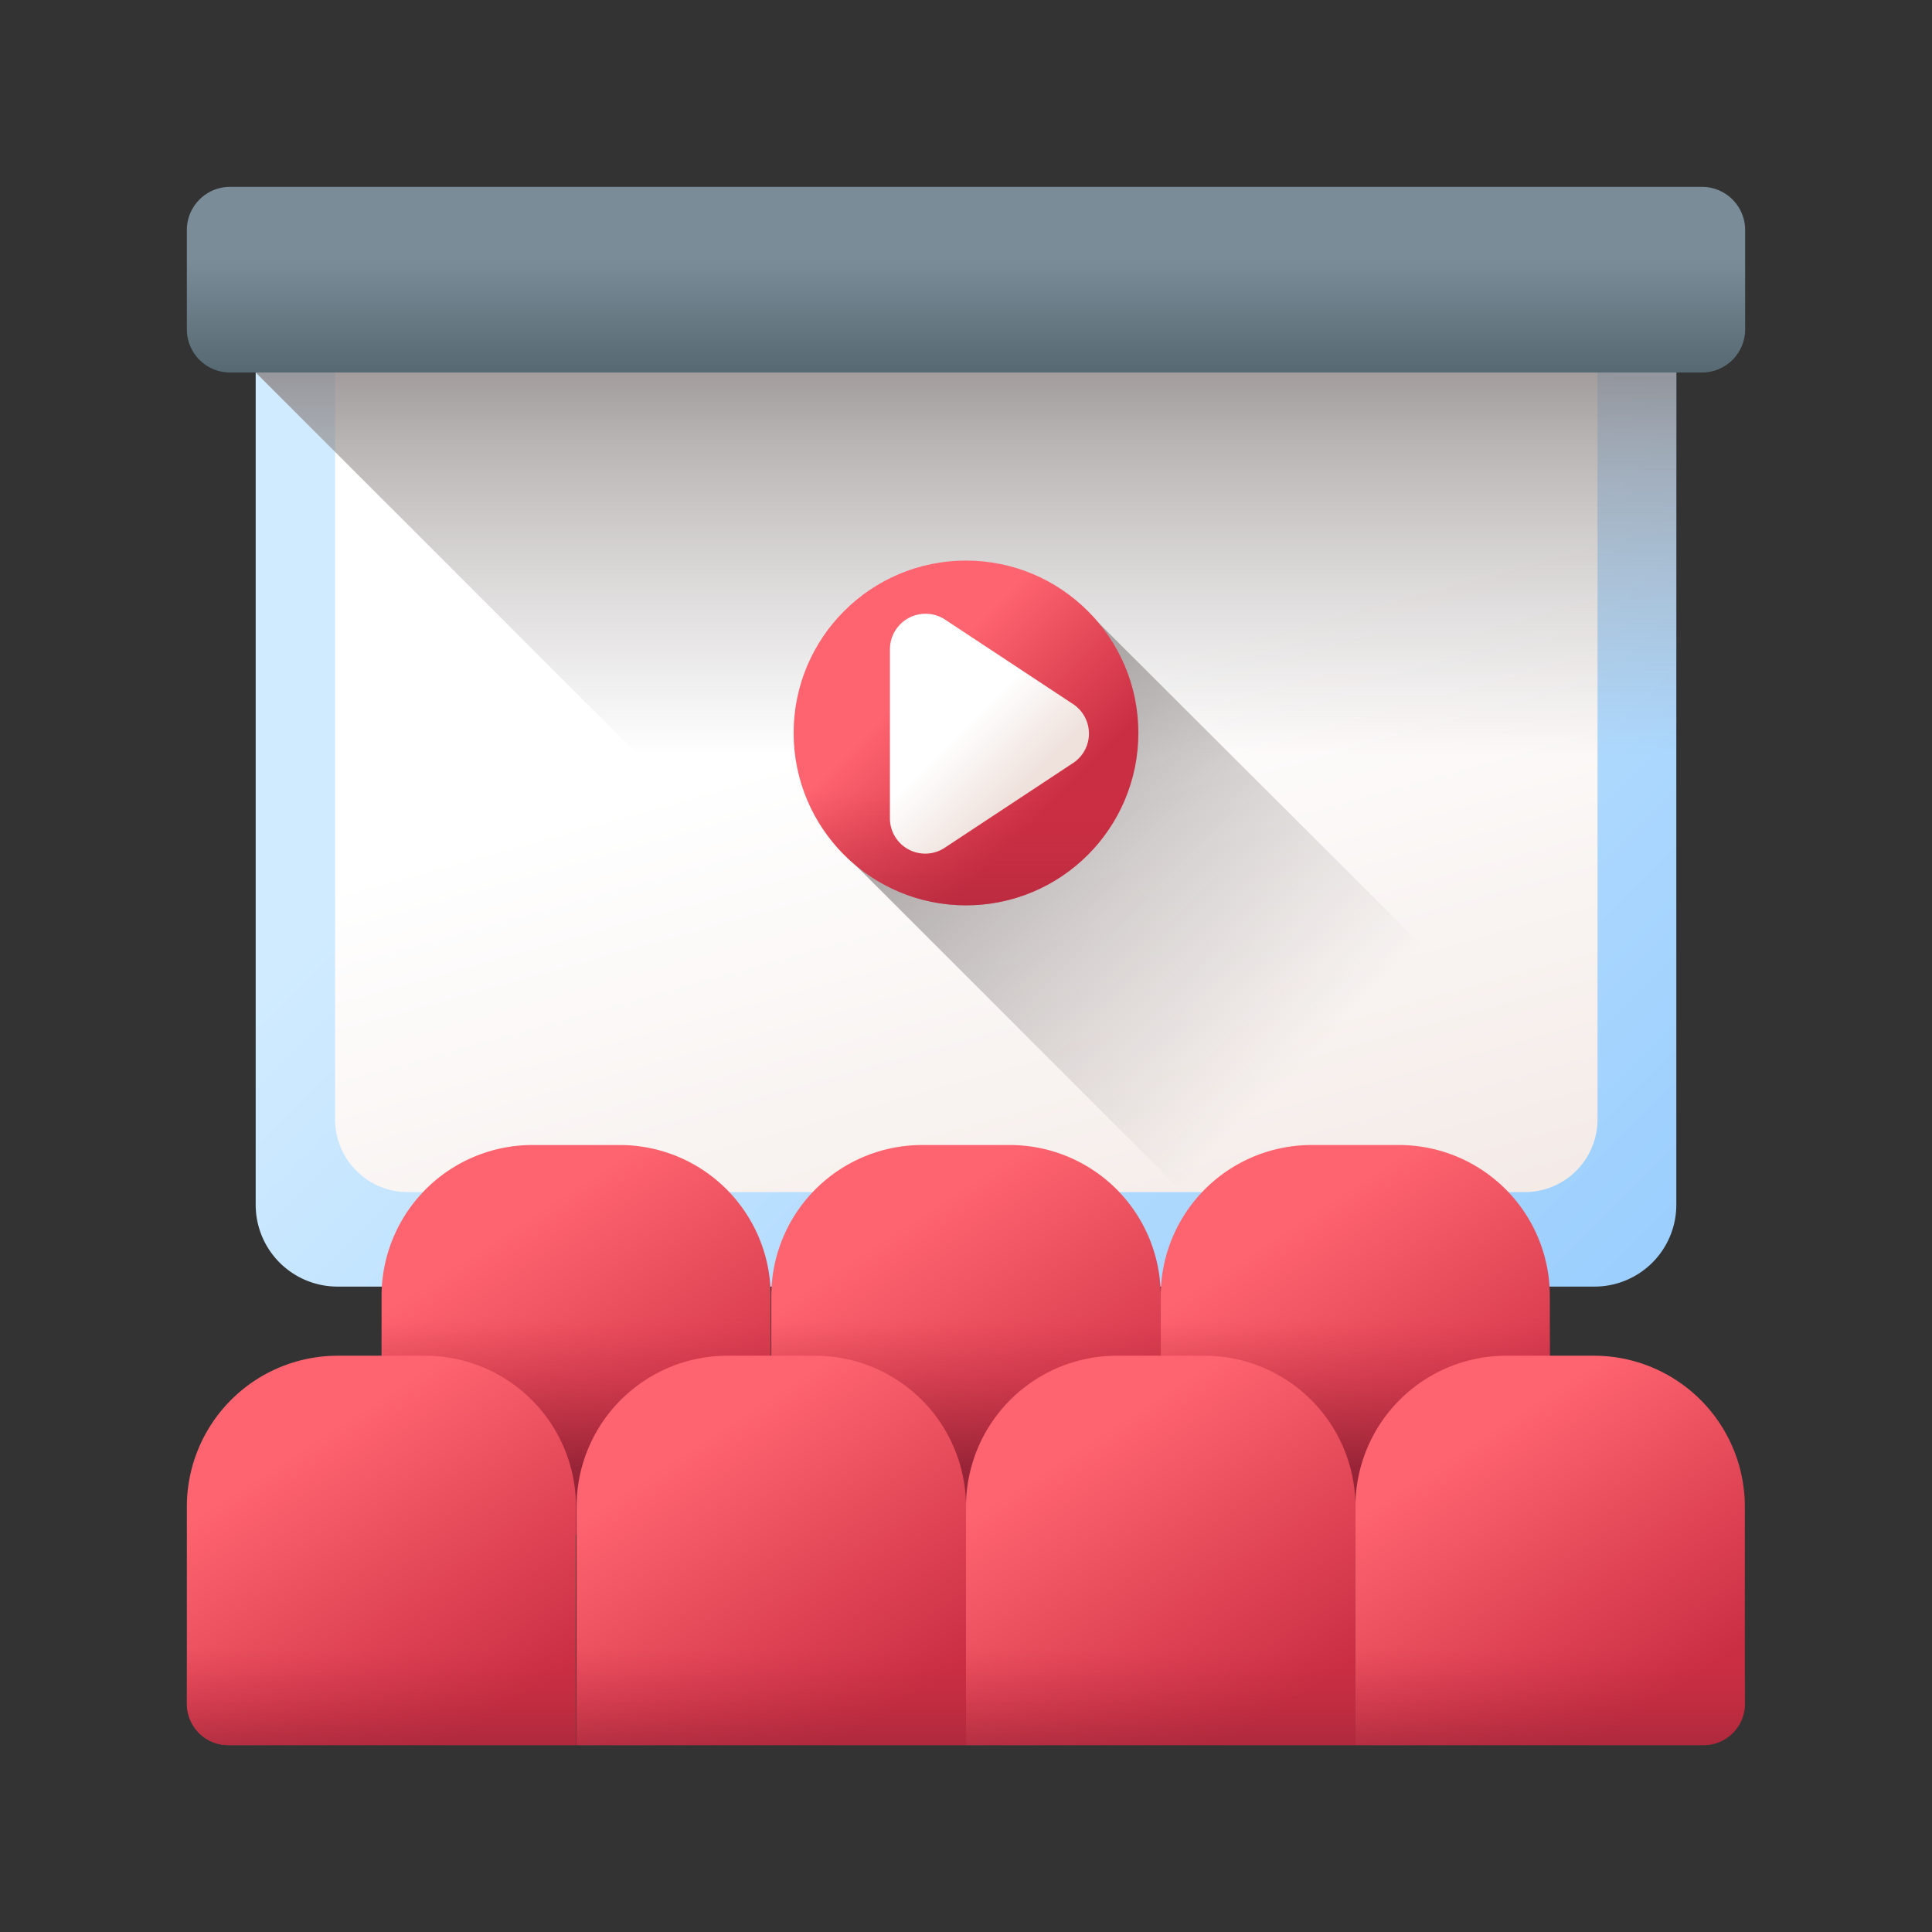 <svg id="Layer_1" data-name="Layer 1" xmlns="http://www.w3.org/2000/svg" xmlns:xlink="http://www.w3.org/1999/xlink" viewBox="0 0 64 64"><rect x="0" y="0" width="64" height="64" fill="#333333" stroke="none"/><defs><style>.cls-1{fill:url(#linear-gradient);}.cls-2{fill:url(#linear-gradient-2);}.cls-3{fill:url(#linear-gradient-3);}.cls-4{fill:url(#linear-gradient-4);}.cls-5{fill:url(#linear-gradient-5);}.cls-6{fill:url(#linear-gradient-6);}.cls-7{fill:url(#linear-gradient-7);}.cls-8{fill:url(#linear-gradient-8);}.cls-9{fill:url(#linear-gradient-9);}.cls-10{fill:url(#linear-gradient-10);}.cls-11{fill:url(#linear-gradient-11);}.cls-12{fill:url(#linear-gradient-12);}.cls-13{fill:url(#linear-gradient-13);}.cls-14{fill:url(#linear-gradient-14);}.cls-15{fill:url(#linear-gradient-15);}.cls-16{fill:url(#linear-gradient-16);}.cls-17{fill:url(#linear-gradient-17);}</style><linearGradient id="linear-gradient" x1="23.46" y1="300.8" x2="51.75" y2="272.51" gradientTransform="matrix(1, 0, 0, -1, 0.16, 318.75)" gradientUnits="userSpaceOnUse"><stop offset="0" stop-color="#d0ebff"/><stop offset="1" stop-color="#9acefe"/></linearGradient><linearGradient id="linear-gradient-2" x1="31.47" y1="295.23" x2="39.33" y2="266.95" gradientTransform="matrix(1, 0, 0, -1, 0.16, 318.75)" gradientUnits="userSpaceOnUse"><stop offset="0" stop-color="#fff"/><stop offset="1" stop-color="#efe2dd"/></linearGradient><linearGradient id="linear-gradient-3" x1="31.71" y1="293.69" x2="31.71" y2="309.97" gradientTransform="matrix(1, 0, 0, -1, 0.16, 318.75)" gradientUnits="userSpaceOnUse"><stop offset="0" stop-color="#9e9797" stop-opacity="0"/><stop offset="0.36" stop-color="#9b9494" stop-opacity="0.36"/><stop offset="0.63" stop-color="#928b8b" stop-opacity="0.63"/><stop offset="0.87" stop-color="#827a7a" stop-opacity="0.87"/><stop offset="1" stop-color="#766e6e"/></linearGradient><linearGradient id="linear-gradient-4" x1="31.71" y1="310.15" x2="31.71" y2="304.7" gradientTransform="matrix(1, 0, 0, -1, 0.16, 318.75)" gradientUnits="userSpaceOnUse"><stop offset="0" stop-color="#7a8c98"/><stop offset="1" stop-color="#465a61"/></linearGradient><linearGradient id="linear-gradient-5" x1="42.29" y1="282.74" x2="27.61" y2="297.42" xlink:href="#linear-gradient-3"/><linearGradient id="linear-gradient-6" x1="29.54" y1="295.5" x2="33.8" y2="291.23" gradientTransform="matrix(1, 0, 0, -1, 0.16, 318.75)" gradientUnits="userSpaceOnUse"><stop offset="0" stop-color="#fe646f"/><stop offset="1" stop-color="#ca2e43"/></linearGradient><linearGradient id="linear-gradient-7" x1="31.71" y1="292.54" x2="31.71" y2="285.22" gradientTransform="matrix(1, 0, 0, -1, 0.16, 318.75)" gradientUnits="userSpaceOnUse"><stop offset="0" stop-color="#ca2e43" stop-opacity="0"/><stop offset="0.61" stop-color="#a8283b" stop-opacity="0.61"/><stop offset="1" stop-color="#972437"/></linearGradient><linearGradient id="linear-gradient-8" x1="30.73" y1="293.67" x2="32.7" y2="291.71" xlink:href="#linear-gradient-2"/><linearGradient id="linear-gradient-9" x1="15.26" y1="277.1" x2="21.2" y2="267.94" xlink:href="#linear-gradient-6"/><linearGradient id="linear-gradient-10" x1="28.12" y1="277.1" x2="34.05" y2="267.94" xlink:href="#linear-gradient-6"/><linearGradient id="linear-gradient-11" x1="40.97" y1="277.1" x2="46.91" y2="267.94" xlink:href="#linear-gradient-6"/><linearGradient id="linear-gradient-12" x1="31.72" y1="275.05" x2="31.72" y2="270.05" xlink:href="#linear-gradient-7"/><linearGradient id="linear-gradient-13" x1="9.06" y1="270.29" x2="14.99" y2="261.12" xlink:href="#linear-gradient-6"/><linearGradient id="linear-gradient-14" x1="21.69" y1="270.14" x2="27.63" y2="260.98" xlink:href="#linear-gradient-6"/><linearGradient id="linear-gradient-15" x1="34.54" y1="270.14" x2="40.48" y2="260.98" xlink:href="#linear-gradient-6"/><linearGradient id="linear-gradient-16" x1="47.37" y1="270.19" x2="53.11" y2="261.33" xlink:href="#linear-gradient-6"/><linearGradient id="linear-gradient-17" x1="31.71" y1="264.16" x2="31.71" y2="259.65" xlink:href="#linear-gradient-7"/></defs><title>blackboard</title><path class="cls-1" d="M52.82,42.62H11.18a2.71,2.71,0,0,1-2.71-2.71V9.07H55.53V39.91a2.71,2.71,0,0,1-2.71,2.71Z"/><path class="cls-2" d="M50.51,39.49h-37a2.41,2.41,0,0,1-2.41-2.41v-28H52.92v28A2.41,2.41,0,0,1,50.51,39.49Z"/><path class="cls-3" d="M8.47,9.07v3.27L38.75,42.62H52.82a2.71,2.71,0,0,0,2.71-2.71V9.07Z"/><path class="cls-4" d="M56.38,12.34H7.62a1.43,1.43,0,0,1-1.43-1.43V7.62A1.43,1.43,0,0,1,7.62,6.19H56.38a1.43,1.43,0,0,1,1.43,1.43v3.29A1.43,1.43,0,0,1,56.38,12.34Z"/><path class="cls-5" d="M55.53,39.91v-.18L36,20.24,28,28.32l14.3,14.3H52.82a2.71,2.71,0,0,0,2.71-2.71Z"/><circle class="cls-6" cx="32" cy="24.28" r="5.71"/><path class="cls-7" d="M37.71,24.28a5.71,5.71,0,1,1-11.42,0Z"/><path class="cls-8" d="M35.51,23.3,31.3,20.52a1.18,1.18,0,0,0-1.82,1v5.56a1.17,1.17,0,0,0,1.82,1l4.21-2.78a1.17,1.17,0,0,0,0-2Z"/><path class="cls-9" d="M25.55,50.83H12.64v-7.9a5,5,0,0,1,5-5h2.89a5,5,0,0,1,5,5v7.9Z"/><path class="cls-10" d="M38.45,50.83H25.55v-7.9a5,5,0,0,1,5-5h2.9a5,5,0,0,1,5,5v7.9Z"/><path class="cls-11" d="M51.36,50.83H38.45v-7.9a5,5,0,0,1,5-5h2.89a5,5,0,0,1,5,5v7.9Z"/><path class="cls-12" d="M46.35,37.92H43.46a5,5,0,0,0-5,5,5,5,0,0,0-5-5h-2.9a5,5,0,0,0-5,5,5,5,0,0,0-5-5H17.65a5,5,0,0,0-5,5v7.9H51.36v-7.9A5,5,0,0,0,46.35,37.92Z"/><path class="cls-13" d="M19.1,57.81H7.56a1.37,1.37,0,0,1-1.37-1.37V49.91a5,5,0,0,1,5-5h2.89a5,5,0,0,1,5,5v7.9Z"/><path class="cls-14" d="M32,57.81H19.1v-7.9a5,5,0,0,1,5-5H27a5,5,0,0,1,5,5v7.9Z"/><path class="cls-15" d="M44.9,57.81H32v-7.9a5,5,0,0,1,5-5h2.9a5,5,0,0,1,5,5v7.9Z"/><path class="cls-16" d="M56.44,57.81H44.9v-7.9a5,5,0,0,1,5-5H52.8a5,5,0,0,1,5,5v6.53a1.37,1.37,0,0,1-1.37,1.37Z"/><path class="cls-17" d="M6.19,50.82v5.62a1.37,1.37,0,0,0,1.37,1.37H56.44a1.37,1.37,0,0,0,1.37-1.37V50.82Z"/></svg>